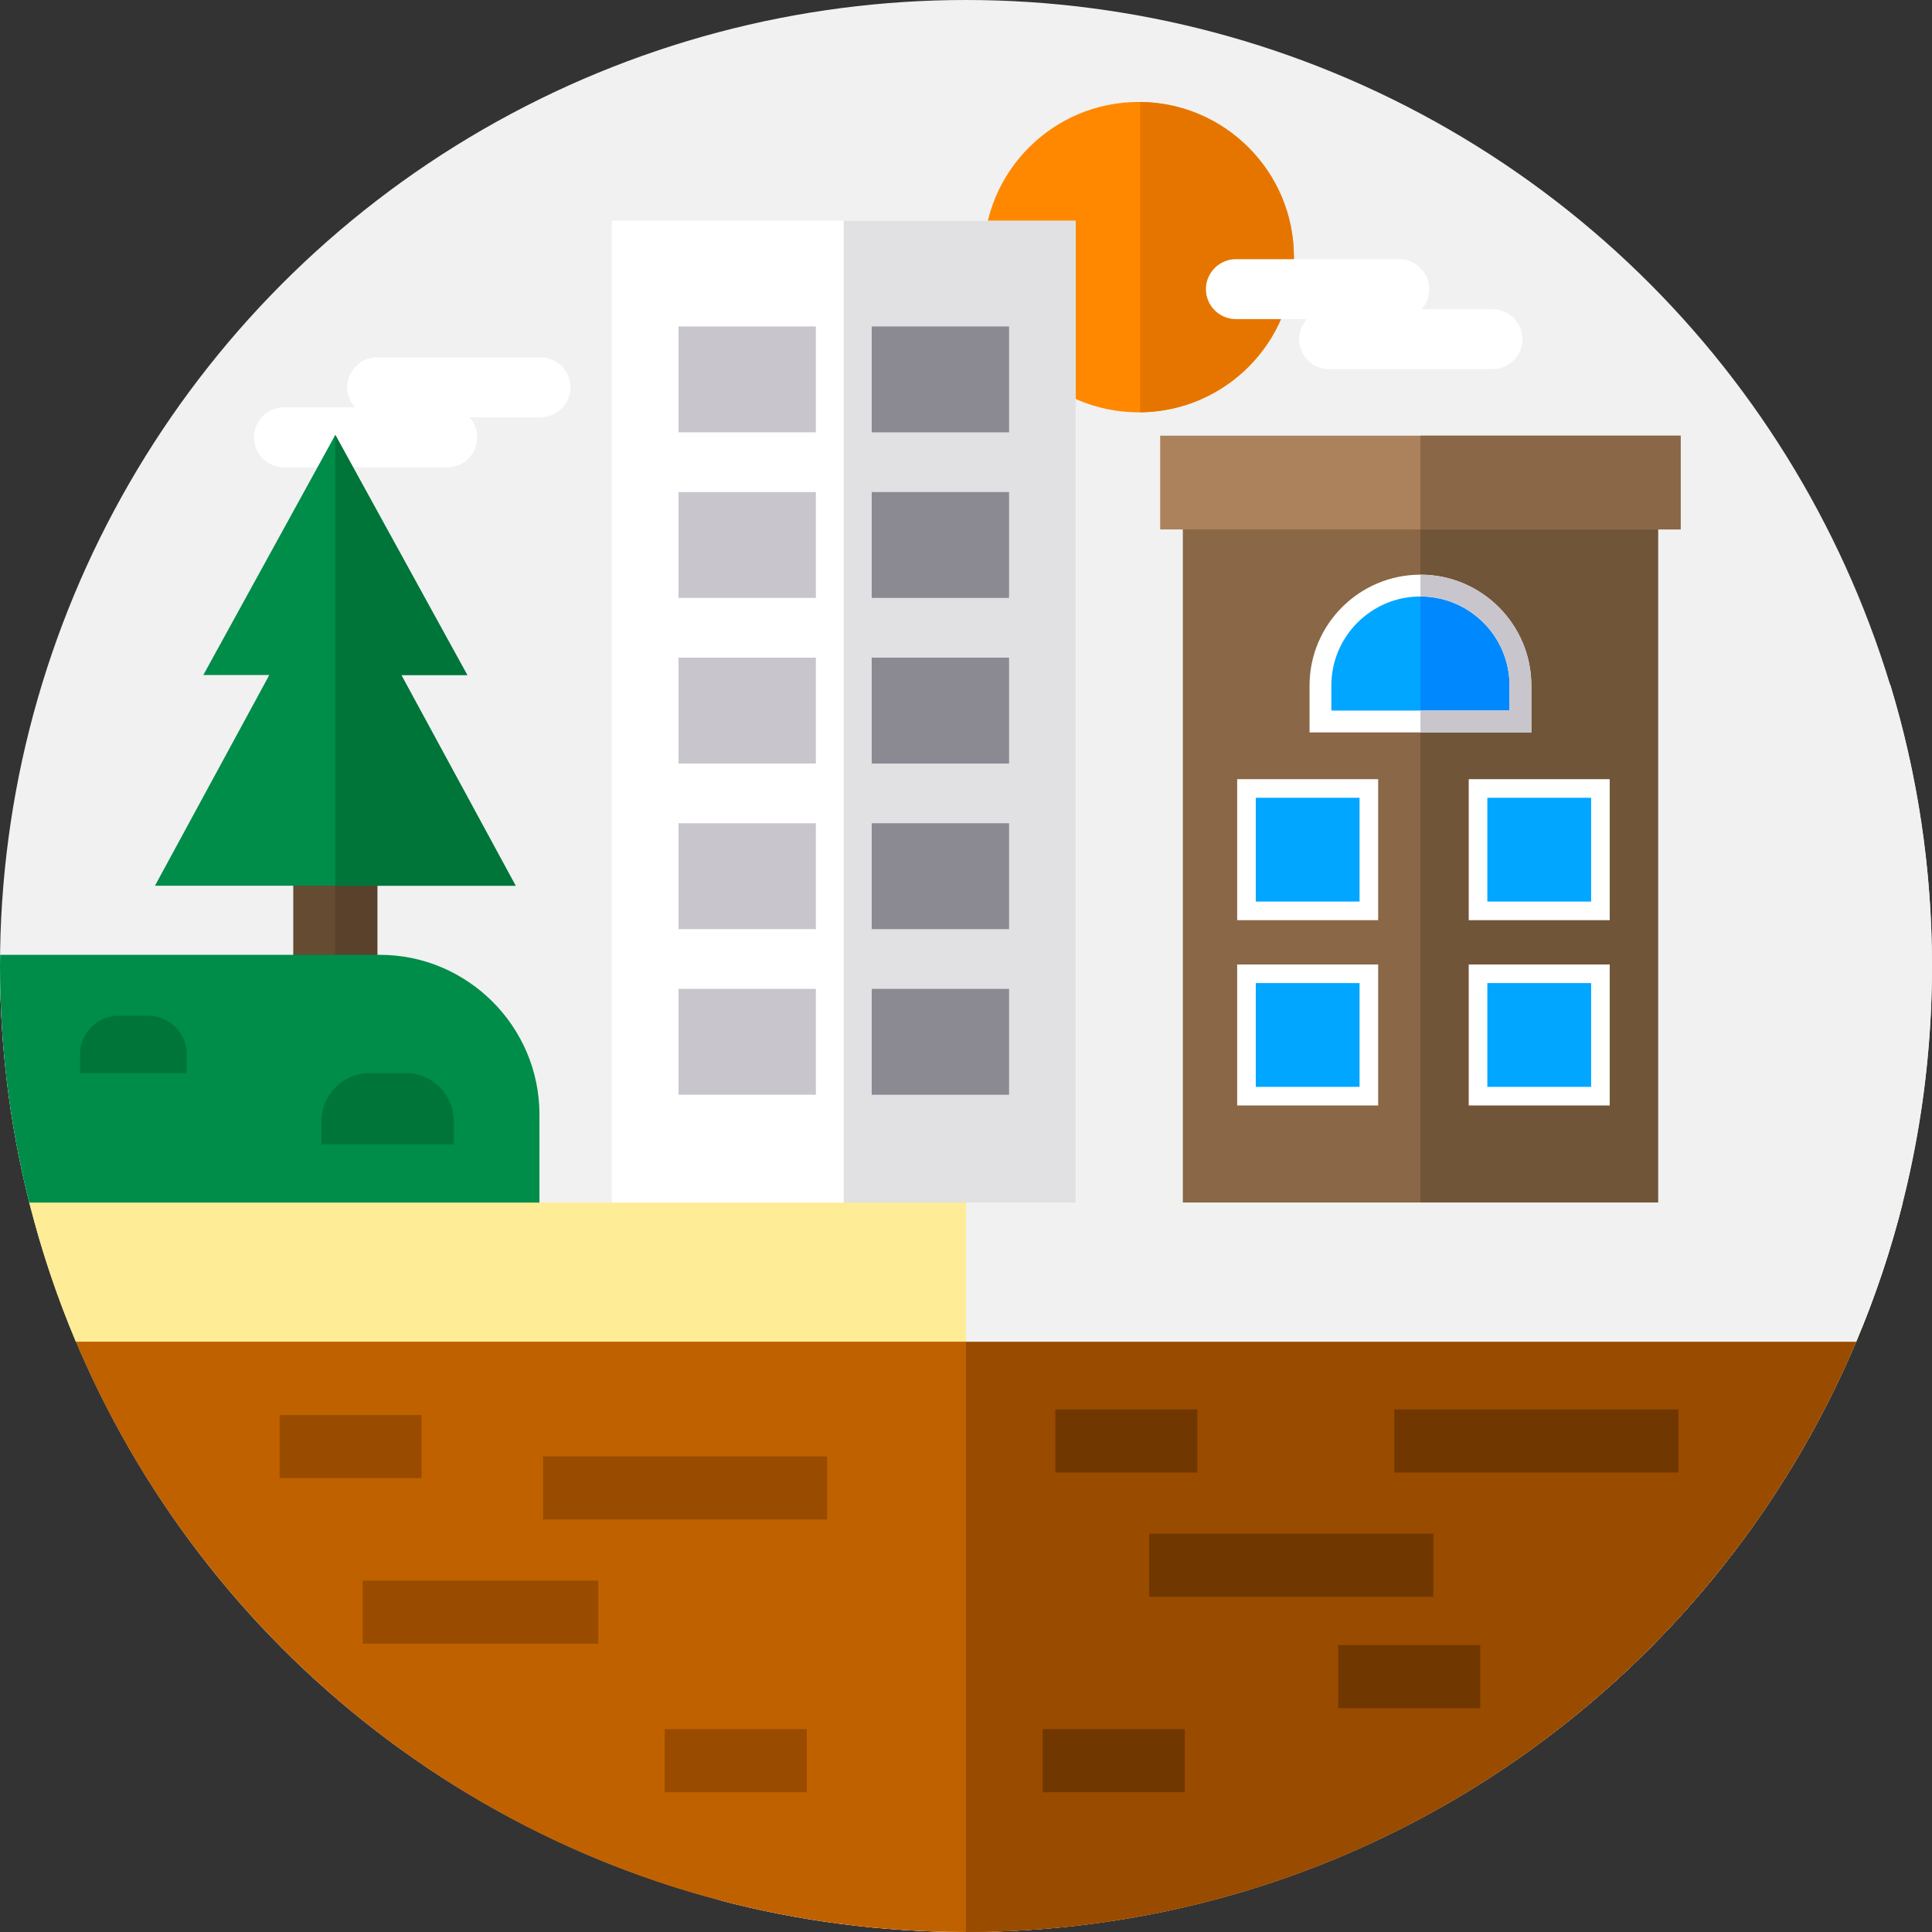 <?xml version="1.0"?>
<svg xmlns="http://www.w3.org/2000/svg" xmlns:xlink="http://www.w3.org/1999/xlink" xmlns:svgjs="http://svgjs.com/svgjs" version="1.1" width="512" height="512" x="0" y="0" viewBox="0 0 512.001 512.001" style="enable-background:new 0 0 512 512" xml:space="preserve" class=""><rect x="0" y="0" width="512.001" height="512.001" fill="#333333" stroke="none"/><g>
<circle xmlns="http://www.w3.org/2000/svg" style="" cx="255.997" cy="255.996" r="255.996" fill="#f1f1f1" data-original="#ffdb2d" class=""/>
<path xmlns="http://www.w3.org/2000/svg" style="" d="M512,255.999c0-25.881-3.855-50.857-10.996-74.404l-55.608-66.132h-13.932l-27.991-25.577  c0-4.368-3.574-7.941-7.941-7.941h-18.833c1.279-1.411,2.067-3.274,2.067-5.317c0-4.368-3.574-7.941-7.941-7.941h-10.396  l-23.321-21.584c-7.177-12.028-20.315-20.087-35.338-20.087c-19.398,0-35.649,13.433-39.985,31.502h-99.635v51.968l-10.956-7.842  c0-4.368-3.574-7.941-7.941-7.941H99.948c-4.368,0-7.941,3.574-7.941,7.941c0,2.043,0.788,3.906,2.068,5.317H75.24  c-4.368,0-7.941,3.574-7.941,7.941c0,4.368,3.574,7.941,7.941,7.941h8.896l-0.719,1.309c-0.63,0.762-1.117,1.643-1.429,2.601  l-28.102,51.129h17.485l-30.307,55.851l34.176,18.304H0.038c-0.003,0.272-0.008,0.542-0.01,0.814C0.016,254.569,0,255.283,0,255.999  v0.014c0,1.956,0.03,3.905,0.074,5.85c0.01,0.453,0.02,0.908,0.032,1.361c0.052,1.89,0.122,3.777,0.215,5.657  c0.018,0.354,0.041,0.707,0.06,1.062c0.087,1.61,0.189,3.215,0.305,4.817c0.036,0.488,0.068,0.976,0.106,1.463  c0.139,1.774,0.297,3.543,0.471,5.307c0.057,0.581,0.121,1.161,0.183,1.742c0.146,1.381,0.304,2.76,0.472,4.135  c0.067,0.543,0.127,1.09,0.197,1.632c0.211,1.637,0.443,3.268,0.685,4.896c0.112,0.751,0.228,1.501,0.346,2.251  c0.193,1.223,0.396,2.443,0.606,3.66c0.184,1.066,0.376,2.129,0.574,3.191c0.191,1.03,0.388,2.058,0.59,3.083  c0.172,0.866,0.346,1.731,0.527,2.594c0.269,1.281,0.548,2.559,0.835,3.833c0.236,1.046,0.482,2.088,0.73,3.128  c0.197,0.83,0.4,1.657,0.606,2.484c0.226,0.906,0.45,1.812,0.685,2.714l182.827,182.826c20.719,5.411,42.457,8.302,64.872,8.302  C397.385,512,512,397.385,512,255.999z" fill="#f1f1f1" data-original="#fec000" class=""/>
<circle xmlns="http://www.w3.org/2000/svg" style="" cx="301.773" cy="68.147" r="41.127" fill="#ff8800" data-original="#ff8800"/>
<path xmlns="http://www.w3.org/2000/svg" style="" d="M342.898,68.144c0-22.585-18.206-40.91-40.742-41.119v82.238  C324.692,109.053,342.898,90.728,342.898,68.144z" fill="#e67500" data-original="#e67500"/>
<g xmlns="http://www.w3.org/2000/svg">
	<path style="" d="M395.531,81.945h-18.833c1.279-1.412,2.068-3.274,2.068-5.317c0-4.368-3.574-7.941-7.941-7.941   h-43.305c-4.368,0-7.941,3.573-7.941,7.941c0,4.368,3.574,7.941,7.941,7.941h18.833c-1.279,1.412-2.068,3.274-2.068,5.317l0,0   c0,4.368,3.574,7.941,7.941,7.941h43.305c4.368,0,7.941-3.573,7.941-7.941l0,0C403.473,85.518,399.898,81.945,395.531,81.945z" fill="#ffffff" data-original="#ffffff" class=""/>
	<path style="" d="M75.24,107.96h18.833c-1.279-1.411-2.068-3.274-2.068-5.317c0-4.368,3.574-7.941,7.941-7.941h43.305   c4.368,0,7.941,3.574,7.941,7.941c0,4.368-3.574,7.941-7.941,7.941h-18.833c1.279,1.411,2.068,3.274,2.068,5.316l0,0   c0,4.368-3.573,7.941-7.941,7.941H75.24c-4.368,0-7.941-3.574-7.941-7.941l0,0C67.299,111.534,70.873,107.96,75.24,107.96z" fill="#ffffff" data-original="#ffffff" class=""/>
</g>
<rect xmlns="http://www.w3.org/2000/svg" x="77.719" y="232.863" style="" width="22.273" height="43.227" fill="#644b32" data-original="#644b32"/>
<rect xmlns="http://www.w3.org/2000/svg" x="88.857" y="232.863" style="" width="11.136" height="43.227" fill="#59412c" data-original="#59412c"/>
<polygon xmlns="http://www.w3.org/2000/svg" style="" points="106.341,178.884 123.826,178.884 88.856,115.255 53.886,178.884 71.371,178.884   41.064,234.735 136.648,234.735 " fill="#008c49" data-original="#008c49" class=""/>
<polygon xmlns="http://www.w3.org/2000/svg" style="" points="136.648,234.735 106.341,178.884 123.826,178.884 88.856,115.255 88.856,234.735 " fill="#007539" data-original="#007539" class=""/>
<path xmlns="http://www.w3.org/2000/svg" style="" d="M142.957,295.331c0-23.26-19.032-42.291-42.292-42.291H0.038C0.027,254.027,0,255.01,0,255.999  c0,22.415,2.89,44.153,8.302,64.872h134.655L142.957,295.331L142.957,295.331z" fill="#008c49" data-original="#008c49" class=""/>
<g xmlns="http://www.w3.org/2000/svg">
	<path style="" d="M49.488,279.439c0-5.651-4.624-10.274-10.274-10.274h-7.732c-5.651,0-10.275,4.624-10.275,10.274   v4.945h28.282V279.439z" fill="#007539" data-original="#007539" class=""/>
	<path style="" d="M120.26,297.121c0-7.005-5.731-12.735-12.735-12.735h-9.584c-7.004,0-12.735,5.731-12.735,12.735   v6.13h35.055v-6.13H120.26z" fill="#007539" data-original="#007539" class=""/>
</g>
<rect xmlns="http://www.w3.org/2000/svg" x="162.145" y="58.513" style="" width="122.92" height="263.311" fill="#ffffff" data-original="#ffffff" class=""/>
<rect xmlns="http://www.w3.org/2000/svg" x="223.605" y="58.513" style="" width="61.459" height="263.311" fill="#e1e1e3" data-original="#e1e1e3" class=""/>
<rect xmlns="http://www.w3.org/2000/svg" x="231.014" y="86.516" style="" width="36.396" height="28.058" fill="#8b8992" data-original="#8b8992"/>
<rect xmlns="http://www.w3.org/2000/svg" x="179.814" y="86.516" style="" width="36.396" height="28.058" fill="#c8c6cc" data-original="#c8c6cc"/>
<rect xmlns="http://www.w3.org/2000/svg" x="231.014" y="130.401" style="" width="36.396" height="28.058" fill="#8b8992" data-original="#8b8992"/>
<rect xmlns="http://www.w3.org/2000/svg" x="179.814" y="130.401" style="" width="36.396" height="28.058" fill="#c8c6cc" data-original="#c8c6cc"/>
<rect xmlns="http://www.w3.org/2000/svg" x="231.014" y="174.286" style="" width="36.396" height="28.058" fill="#8b8992" data-original="#8b8992"/>
<rect xmlns="http://www.w3.org/2000/svg" x="179.814" y="174.286" style="" width="36.396" height="28.058" fill="#c8c6cc" data-original="#c8c6cc"/>
<rect xmlns="http://www.w3.org/2000/svg" x="231.014" y="218.172" style="" width="36.396" height="28.058" fill="#8b8992" data-original="#8b8992"/>
<rect xmlns="http://www.w3.org/2000/svg" x="179.814" y="218.172" style="" width="36.396" height="28.058" fill="#c8c6cc" data-original="#c8c6cc"/>
<rect xmlns="http://www.w3.org/2000/svg" x="231.014" y="262.057" style="" width="36.396" height="28.058" fill="#8b8992" data-original="#8b8992"/>
<rect xmlns="http://www.w3.org/2000/svg" x="179.814" y="262.057" style="" width="36.396" height="28.058" fill="#c8c6cc" data-original="#c8c6cc"/>
<rect xmlns="http://www.w3.org/2000/svg" x="313.465" y="138.165" style="" width="125.929" height="183.659" fill="#8a6746" data-original="#8a6746" class=""/>
<rect xmlns="http://www.w3.org/2000/svg" x="376.43" y="138.165" style="" width="62.965" height="183.659" fill="#715539" data-original="#715539" class=""/>
<rect xmlns="http://www.w3.org/2000/svg" x="307.468" y="115.46" style="" width="137.925" height="24.845" fill="#ab825b" data-original="#ab825b"/>
<rect xmlns="http://www.w3.org/2000/svg" x="376.43" y="115.46" style="" width="68.962" height="24.845" fill="#8a6746" data-original="#8a6746" class=""/>
<path xmlns="http://www.w3.org/2000/svg" style="" d="M376.433,153.947c-15.642,0-28.323,12.681-28.323,28.323v10.171h56.644v-10.171  C404.756,166.626,392.076,153.947,376.433,153.947z" fill="#00a6ff" data-original="#00a6ff" class=""/>
<path xmlns="http://www.w3.org/2000/svg" style="" d="M404.756,182.268c0-15.642-12.68-28.323-28.322-28.323v38.492h28.322V182.268z" fill="#0088ff" data-original="#0088ff"/>
<path xmlns="http://www.w3.org/2000/svg" style="" d="M405.824,194.09h-58.779v-12.406c0-16.205,13.184-29.389,29.389-29.389  c16.205,0,29.389,13.184,29.389,29.389L405.824,194.09L405.824,194.09z M352.823,188.312h47.221v-6.627  c0-13.019-10.592-23.611-23.611-23.611c-13.019,0-23.611,10.592-23.611,23.611v6.627H352.823z" fill="#ffffff" data-original="#ffffff" class=""/>
<path xmlns="http://www.w3.org/2000/svg" style="" d="M405.824,181.685c0-16.205-13.184-29.389-29.389-29.389v5.779c13.019,0,23.611,10.592,23.611,23.611  v6.627h-23.611v5.778h29.389V181.685z" fill="#c8c6cc" data-original="#c8c6cc"/>
<rect xmlns="http://www.w3.org/2000/svg" x="327.864" y="206.49" style="" width="37.365" height="37.364" fill="#ffffff" data-original="#ffffff" class=""/>
<rect xmlns="http://www.w3.org/2000/svg" x="332.796" y="211.422" style="" width="27.502" height="27.502" fill="#00a6ff" data-original="#00a6ff" class=""/>
<rect xmlns="http://www.w3.org/2000/svg" x="389.23" y="206.49" style="" width="37.364" height="37.364" fill="#ffffff" data-original="#ffffff" class=""/>
<rect xmlns="http://www.w3.org/2000/svg" x="394.162" y="211.422" style="" width="27.502" height="27.502" fill="#00a6ff" data-original="#00a6ff" class=""/>
<rect xmlns="http://www.w3.org/2000/svg" x="327.864" y="255.599" style="" width="37.365" height="37.364" fill="#ffffff" data-original="#ffffff" class=""/>
<rect xmlns="http://www.w3.org/2000/svg" x="332.796" y="260.531" style="" width="27.502" height="27.502" fill="#00a6ff" data-original="#00a6ff" class=""/>
<rect xmlns="http://www.w3.org/2000/svg" x="389.23" y="255.599" style="" width="37.364" height="37.364" fill="#ffffff" data-original="#ffffff" class=""/>
<rect xmlns="http://www.w3.org/2000/svg" x="394.162" y="260.531" style="" width="27.502" height="27.502" fill="#00a6ff" data-original="#00a6ff" class=""/>
<path xmlns="http://www.w3.org/2000/svg" style="" d="M256,512c107.424,0,199.378-66.175,237.363-159.977H18.638C56.622,445.825,148.577,512,256,512z" fill="#c06100" data-original="#c06100" class=""/>
<path xmlns="http://www.w3.org/2000/svg" style="" d="M255.997,352.023V512c0.001,0,0.002,0,0.003,0c107.424,0,199.378-66.175,237.363-159.977  L255.997,352.023L255.997,352.023z" fill="#994b00" data-original="#994b00" class=""/>
<path xmlns="http://www.w3.org/2000/svg" style="" d="M7.746,318.693c3.195,12.691,7.327,25.01,12.337,36.87h471.833  c5.011-11.858,9.143-24.178,12.338-36.87H7.746z" fill="#ffec97" data-original="#ffec97" class=""/>
<path xmlns="http://www.w3.org/2000/svg" style="" d="M504.255,318.693H255.997v36.87h235.92C496.928,343.704,501.06,331.385,504.255,318.693z" fill="#f1f1f1" data-original="#ffdb2d" class=""/>
<g xmlns="http://www.w3.org/2000/svg">
	<rect x="304.553" y="406.439" style="" width="75.305" height="16.718" fill="#703700" data-original="#703700"/>
	<rect x="369.502" y="373.514" style="" width="75.305" height="16.718" fill="#703700" data-original="#703700"/>
	<rect x="279.674" y="373.514" style="" width="37.647" height="16.718" fill="#703700" data-original="#703700"/>
	<rect x="276.32" y="458.244" style="" width="37.647" height="16.718" fill="#703700" data-original="#703700"/>
	<rect x="354.634" y="435.957" style="" width="37.647" height="16.718" fill="#703700" data-original="#703700"/>
</g>
<g xmlns="http://www.w3.org/2000/svg">
	<rect x="143.912" y="385.969" style="" width="75.305" height="16.718" fill="#994b00" data-original="#994b00" class=""/>
	<rect x="74.094" y="375.009" style="" width="37.647" height="16.718" fill="#994b00" data-original="#994b00" class=""/>
	<rect x="176.147" y="458.244" style="" width="37.647" height="16.718" fill="#994b00" data-original="#994b00" class=""/>
	<rect x="96.13" y="418.883" style="" width="62.421" height="16.718" fill="#994b00" data-original="#994b00" class=""/>
</g>
<g xmlns="http://www.w3.org/2000/svg">
</g>
<g xmlns="http://www.w3.org/2000/svg">
</g>
<g xmlns="http://www.w3.org/2000/svg">
</g>
<g xmlns="http://www.w3.org/2000/svg">
</g>
<g xmlns="http://www.w3.org/2000/svg">
</g>
<g xmlns="http://www.w3.org/2000/svg">
</g>
<g xmlns="http://www.w3.org/2000/svg">
</g>
<g xmlns="http://www.w3.org/2000/svg">
</g>
<g xmlns="http://www.w3.org/2000/svg">
</g>
<g xmlns="http://www.w3.org/2000/svg">
</g>
<g xmlns="http://www.w3.org/2000/svg">
</g>
<g xmlns="http://www.w3.org/2000/svg">
</g>
<g xmlns="http://www.w3.org/2000/svg">
</g>
<g xmlns="http://www.w3.org/2000/svg">
</g>
<g xmlns="http://www.w3.org/2000/svg">
</g>
</g></svg>
